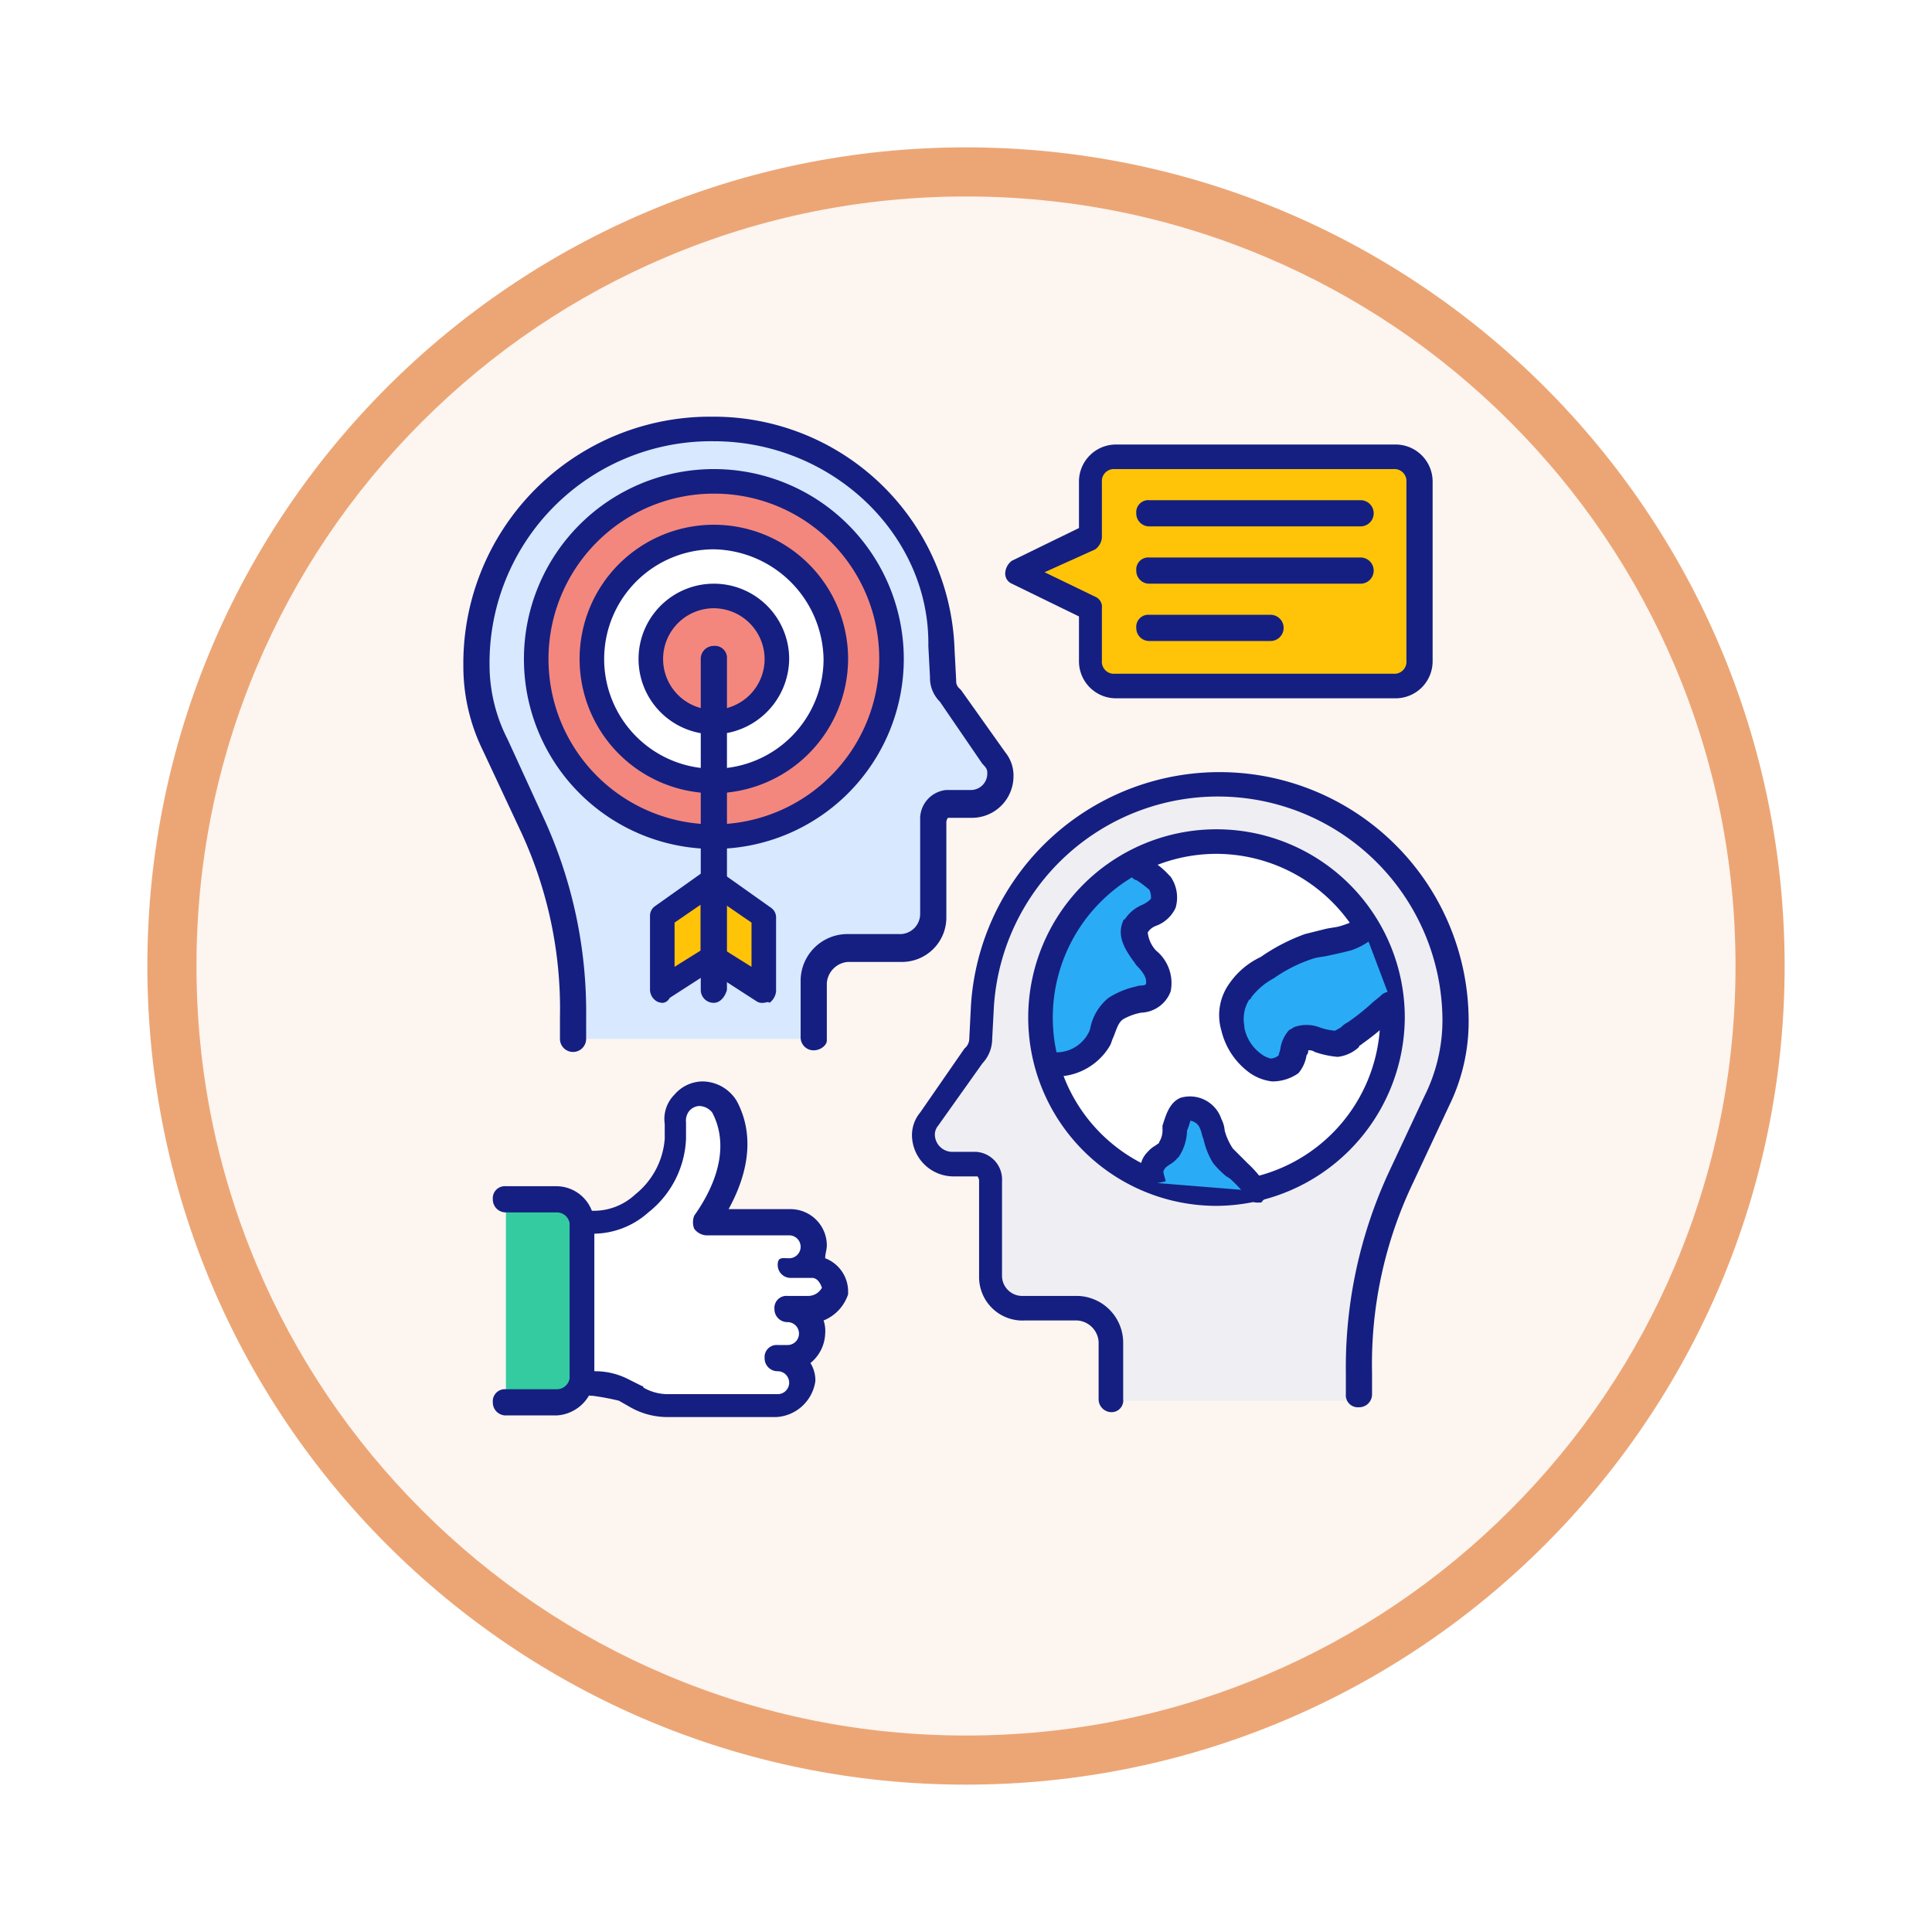 <svg xmlns="http://www.w3.org/2000/svg" xmlns:xlink="http://www.w3.org/1999/xlink" width="118" height="118" viewBox="0 0 118 118">
  <defs>
    <filter id="Trazado_982547" x="0" y="0" width="118" height="118" filterUnits="userSpaceOnUse">
      <feOffset dy="3" input="SourceAlpha"/>
      <feGaussianBlur stdDeviation="3" result="blur"/>
      <feFlood flood-opacity="0.161"/>
      <feComposite operator="in" in2="blur"/>
      <feComposite in="SourceGraphic"/>
    </filter>
  </defs>
  <g id="Grupo_1223956" data-name="Grupo 1223956" transform="translate(-268.5 -5763.097)">
    <g id="Grupo_1223786" data-name="Grupo 1223786" transform="translate(0 -3141.948)">
      <g id="Grupo_1223199" data-name="Grupo 1223199" transform="translate(277.5 8911.045)">
        <g id="Grupo_1211216" data-name="Grupo 1211216" transform="translate(0)">
          <g id="Grupo_1210737" data-name="Grupo 1210737">
            <g id="Grupo_1210537" data-name="Grupo 1210537">
              <g id="Grupo_1164202" data-name="Grupo 1164202">
                <g id="Grupo_1158168" data-name="Grupo 1158168">
                  <g id="Grupo_1152576" data-name="Grupo 1152576">
                    <g id="Grupo_1148633" data-name="Grupo 1148633">
                      <g id="Grupo_1148525" data-name="Grupo 1148525">
                        <g transform="matrix(1, 0, 0, 1, -9, -6)" filter="url(#Trazado_982547)">
                          <g id="Trazado_982547-2" data-name="Trazado 982547" transform="translate(9 6)" fill="#fcf5f0">
                            <path d="M 50 98.5 C 43.452 98.5 37.1 97.218 31.122 94.689 C 25.347 92.247 20.16 88.749 15.705 84.295 C 11.251 79.84 7.753 74.653 5.311 68.878 C 2.782 62.9 1.5 56.548 1.5 50 C 1.5 43.452 2.782 37.1 5.311 31.122 C 7.753 25.347 11.251 20.16 15.705 15.705 C 20.16 11.251 25.347 7.753 31.122 5.311 C 37.1 2.782 43.452 1.5 50 1.5 C 56.548 1.5 62.9 2.782 68.878 5.311 C 74.653 7.753 79.84 11.251 84.295 15.705 C 88.749 20.16 92.247 25.347 94.689 31.122 C 97.218 37.1 98.5 43.452 98.5 50 C 98.5 56.548 97.218 62.9 94.689 68.878 C 92.247 74.653 88.749 79.84 84.295 84.295 C 79.84 88.749 74.653 92.247 68.878 94.689 C 62.9 97.218 56.548 98.5 50 98.5 Z" stroke="none"/>
                            <path d="M 50 3 C 43.654 3 37.499 4.242 31.706 6.692 C 26.11 9.059 21.083 12.449 16.766 16.766 C 12.449 21.083 9.059 26.11 6.692 31.706 C 4.242 37.499 3 43.654 3 50 C 3 56.346 4.242 62.501 6.692 68.294 C 9.059 73.89 12.449 78.917 16.766 83.234 C 21.083 87.551 26.11 90.941 31.706 93.308 C 37.499 95.758 43.654 97 50 97 C 56.346 97 62.501 95.758 68.294 93.308 C 73.89 90.941 78.917 87.551 83.234 83.234 C 87.551 78.917 90.941 73.89 93.308 68.294 C 95.758 62.501 97 56.346 97 50 C 97 43.654 95.758 37.499 93.308 31.706 C 90.941 26.11 87.551 21.083 83.234 16.766 C 78.917 12.449 73.89 9.059 68.294 6.692 C 62.501 4.242 56.346 3 50 3 M 50 -7.62939453125e-06 C 77.614 -7.62939453125e-06 100 22.386 100 50 C 100 77.614 77.614 100 50 100 C 22.386 100 -7.62939453125e-06 77.614 -7.62939453125e-06 50 C -7.62939453125e-06 22.386 22.386 -7.62939453125e-06 50 -7.62939453125e-06 Z" stroke="none" fill="#eca675"/>
                          </g>
                        </g>
                      </g>
                    </g>
                  </g>
                </g>
              </g>
            </g>
          </g>
        </g>
      </g>
    </g>
    <g id="consulting_5817343" transform="translate(295.3 5786.947)">
      <g id="Grupo_1223942" data-name="Grupo 1223942">
        <g id="Grupo_1223908" data-name="Grupo 1223908">
          <g id="Grupo_1223907" data-name="Grupo 1223907">
            <path id="Trazado_1179217" data-name="Trazado 1179217" d="M22.9,39.6V36.1a2,2,0,0,1,2-2h3.2a1.866,1.866,0,0,0,2-1.9V26.4a.987.987,0,0,1,.9-1h1.5a1.859,1.859,0,0,0,1.8-1.8,1.433,1.433,0,0,0-.4-1l-2.7-3.8a1.284,1.284,0,0,1-.4-1l-.1-1.9A13.743,13.743,0,0,0,16.8,2.3,14.384,14.384,0,0,0,2.3,16.8a10.741,10.741,0,0,0,1.2,4.9l2.2,4.7A27.168,27.168,0,0,1,8.3,38.3v1.3" fill="#d7e8ff"/>
          </g>
        </g>
        <g id="Grupo_1223910" data-name="Grupo 1223910">
          <g id="Grupo_1223909" data-name="Grupo 1223909">
            <path id="Trazado_1179218" data-name="Trazado 1179218" d="M41.1,61.7V58.2a2,2,0,0,0-2-2H35.9a1.866,1.866,0,0,1-2-1.9V48.5a.987.987,0,0,0-.9-1H31.5a1.859,1.859,0,0,1-1.8-1.8,1.433,1.433,0,0,1,.4-1l2.7-3.8a1.284,1.284,0,0,0,.4-1l.1-1.9a14.514,14.514,0,0,1,29,.9,10.741,10.741,0,0,1-1.2,4.9l-2.2,4.7a27.168,27.168,0,0,0-2.6,11.9v1.3" fill="#efeef3"/>
          </g>
        </g>
        <g id="Grupo_1223912" data-name="Grupo 1223912">
          <g id="Grupo_1223911" data-name="Grupo 1223911">
            <path id="Trazado_1179219" data-name="Trazado 1179219" d="M22.9,40.3a.789.789,0,0,1-.8-.8V36a2.862,2.862,0,0,1,2.8-2.8h3.2A1.234,1.234,0,0,0,29.4,32V26.2A1.763,1.763,0,0,1,31,24.4h1.5a1,1,0,0,0,1-1c0-.2,0-.3-.3-.6L30.6,19a2.035,2.035,0,0,1-.6-1.5l-.1-1.9C30,8.8,24,3.1,16.8,3.1A13.532,13.532,0,0,0,3.1,16.8a9.969,9.969,0,0,0,1.1,4.5l2.2,4.8A28.352,28.352,0,0,1,9,38.3v1.3a.8.8,0,0,1-1.6,0V38.3A25.672,25.672,0,0,0,4.9,26.7L2.7,22a11.669,11.669,0,0,1-1.2-5.2A15.067,15.067,0,0,1,16.7,1.6,14.715,14.715,0,0,1,31.5,15.8l.1,1.9a.588.588,0,0,0,.2.5l.1.1,2.7,3.8a2.251,2.251,0,0,1,.5,1.5,2.54,2.54,0,0,1-2.5,2.5H31.1a.438.438,0,0,0-.1.3v5.8a2.712,2.712,0,0,1-2.8,2.7H25a1.4,1.4,0,0,0-1.3,1.3v3.5c0,.3-.4.6-.8.6Z" fill="#151f81"/>
          </g>
        </g>
        <g id="Grupo_1223914" data-name="Grupo 1223914">
          <g id="Grupo_1223913" data-name="Grupo 1223913">
            <path id="Trazado_1179220" data-name="Trazado 1179220" d="M41.1,62.4a.789.789,0,0,1-.8-.8V58.1A1.4,1.4,0,0,0,39,56.8H35.8A2.653,2.653,0,0,1,33,54.1V48.3a.438.438,0,0,0-.1-.3H31.4a2.54,2.54,0,0,1-2.5-2.5,2.168,2.168,0,0,1,.5-1.4l2.7-3.9.1-.1a.764.764,0,0,0,.2-.5l.1-2a15.214,15.214,0,0,1,30.4.9,11.669,11.669,0,0,1-1.2,5.2l-2.2,4.7A25.672,25.672,0,0,0,57,60v1.3a.789.789,0,0,1-.8.8.736.736,0,0,1-.8-.8V60A28.352,28.352,0,0,1,58,47.8l2.2-4.7a10.388,10.388,0,0,0,1.1-4.6,13.712,13.712,0,0,0-27.4-.8l-.1,1.9a2.2,2.2,0,0,1-.6,1.5l-2.7,3.8a.845.845,0,0,0-.2.6,1.071,1.071,0,0,0,1,1h1.5a1.694,1.694,0,0,1,1.6,1.8v5.8a1.234,1.234,0,0,0,1.3,1.2H39a2.862,2.862,0,0,1,2.8,2.8v3.5a.713.713,0,0,1-.7.8Z" fill="#151f81"/>
          </g>
        </g>
        <g id="Grupo_1223927" data-name="Grupo 1223927">
          <g id="Grupo_1223926" data-name="Grupo 1223926">
            <g id="Grupo_1223925" data-name="Grupo 1223925">
              <g id="Grupo_1223915" data-name="Grupo 1223915">
                <circle id="Elipse_14730" data-name="Elipse 14730" cx="10.8" cy="10.8" r="10.8" transform="translate(36.7 27.5)" fill="#fff"/>
              </g>
              <g id="Grupo_1223919" data-name="Grupo 1223919">
                <g id="Grupo_1223916" data-name="Grupo 1223916">
                  <path id="Trazado_1179221" data-name="Trazado 1179221" d="M44.3,31.2c-.3.7-1.3.8-1.7,1.4-.3.6.1,1.3.6,1.9.5.5,1,1.2.8,1.8a1.126,1.126,0,0,1-1.2.8,5.782,5.782,0,0,0-1.4.5,3.907,3.907,0,0,0-1,1.9,3.389,3.389,0,0,1-3.3,1.7,9.246,9.246,0,0,1-.4-2.9,10.855,10.855,0,0,1,5.6-9.5,1.538,1.538,0,0,1,.6.4,4.363,4.363,0,0,1,1,.8,1.148,1.148,0,0,1,.4,1.2Z" fill="#2aabf5"/>
                </g>
                <g id="Grupo_1223917" data-name="Grupo 1223917">
                  <path id="Trazado_1179222" data-name="Trazado 1179222" d="M58.2,37.4c-.8.6-1.4,1.3-2.2,1.9-.4.3-.6.6-1.2.6a2.663,2.663,0,0,1-1.2-.3,2.438,2.438,0,0,0-1.2,0c-.4.4-.3,1.2-.6,1.5a1.284,1.284,0,0,1-1,.4,1.6,1.6,0,0,1-1-.5,3.364,3.364,0,0,1-1.3-2,2.362,2.362,0,0,1,.4-2.3,4.744,4.744,0,0,1,1.7-1.4A12.638,12.638,0,0,1,53.2,34c.8-.3,1.7-.3,2.3-.5a2.425,2.425,0,0,0,1-.6,7.85,7.85,0,0,1,1.7,4.5Z" fill="#34cba0"/>
                </g>
                <g id="Grupo_1223918" data-name="Grupo 1223918">
                  <path id="Trazado_1179223" data-name="Trazado 1179223" d="M50,48.8a10.145,10.145,0,0,1-2.5.2,14.321,14.321,0,0,1-3.7-.6c-.1-.5-.3-1,0-1.4a4.173,4.173,0,0,1,.8-.6,2.2,2.2,0,0,0,.4-1.3,1.957,1.957,0,0,1,.6-1.2c.6-.3,1.3.3,1.5.9a7.714,7.714,0,0,0,.8,1.9,9.428,9.428,0,0,0,1,1A1.981,1.981,0,0,1,50,48.8Z" fill="#34cba0"/>
                </g>
              </g>
              <g id="Grupo_1223920" data-name="Grupo 1223920">
                <path id="Trazado_1179224" data-name="Trazado 1179224" d="M47.5,49.8A11.5,11.5,0,1,1,59,38.3,11.566,11.566,0,0,1,47.5,49.8Zm0-21.5a10,10,0,1,0,10,10A10.029,10.029,0,0,0,47.5,28.3Z" fill="#151f81"/>
              </g>
              <g id="Grupo_1223924" data-name="Grupo 1223924">
                <g id="Grupo_1223921" data-name="Grupo 1223921">
                  <path id="Trazado_1179225" data-name="Trazado 1179225" d="M37.7,41.9h-.4a.752.752,0,0,1,.1-1.5,2.215,2.215,0,0,0,2.3-1.2,1.007,1.007,0,0,0,.1-.3,3.177,3.177,0,0,1,1.1-1.8,5.094,5.094,0,0,1,1.7-.7c.2-.1.6,0,.6-.2v-.1c0-.1,0-.4-.6-1-.4-.6-1.3-1.6-.8-2.7a.1.1,0,0,1,.1-.1,2.326,2.326,0,0,1,1.1-.9c.2-.1.5-.3.5-.4a1.087,1.087,0,0,0-.1-.5,5.547,5.547,0,0,0-.8-.6c-.1,0-.2-.1-.3-.2-.1,0-.1-.1-.2-.1a.738.738,0,0,1,.7-1.3c.2.1.3.2.4.2s.1.1.2.1a.1.1,0,0,1,.1.1,4.811,4.811,0,0,1,1.1.9l.1.1a2.235,2.235,0,0,1,.3,1.9,2.129,2.129,0,0,1-1.2,1.1,1,1,0,0,0-.5.4,1.929,1.929,0,0,0,.5,1.1,2.561,2.561,0,0,1,.9,2.5A1.993,1.993,0,0,1,42.9,38a3.582,3.582,0,0,0-1.1.4c-.3.2-.4.6-.6,1.1-.1.2-.1.3-.2.5a3.825,3.825,0,0,1-3.3,1.9Z" fill="#151f81"/>
                </g>
                <g id="Grupo_1223922" data-name="Grupo 1223922">
                  <path id="Trazado_1179226" data-name="Trazado 1179226" d="M58.2,37.4c-.8.6-1.4,1.3-2.2,1.8-.4.3-.6.6-1.2.6a2.663,2.663,0,0,1-1.2-.3,2.438,2.438,0,0,0-1.2,0c-.4.4-.3,1.2-.6,1.5a1.284,1.284,0,0,1-1,.4,1.6,1.6,0,0,1-1-.5,3.364,3.364,0,0,1-1.3-2,2.362,2.362,0,0,1,.4-2.3,4.744,4.744,0,0,1,1.7-1.4,12.638,12.638,0,0,1,2.6-1.3c.8-.3,1.7-.3,2.3-.5a2.344,2.344,0,0,0,1-.5" fill="#2aabf5"/>
                  <path id="Trazado_1179227" data-name="Trazado 1179227" d="M50.9,42.2a2.981,2.981,0,0,1-1.6-.7,4.452,4.452,0,0,1-1.5-2.4,3.307,3.307,0,0,1,.5-2.9,4.807,4.807,0,0,1,1.9-1.6,11.679,11.679,0,0,1,2.7-1.4l1.2-.3c.4-.1.7-.1,1-.2a6.891,6.891,0,0,0,.8-.3A.778.778,0,0,1,57,33.5a4.15,4.15,0,0,1-1.3.7c-.4.1-.8.2-1.3.3-.4.1-.7.1-1,.2A8.906,8.906,0,0,0,51,35.9a4.213,4.213,0,0,0-1.4,1.2.1.1,0,0,1-.1.1,2.223,2.223,0,0,0-.3,1.6v.1a2.565,2.565,0,0,0,1,1.6,1.546,1.546,0,0,0,.6.3.764.764,0,0,0,.5-.2c0-.1.1-.3.1-.4a2.22,2.22,0,0,1,.5-1.1c.1-.1.2-.1.3-.2a2.208,2.208,0,0,1,1.6,0,3.711,3.711,0,0,0,.9.2c.1,0,.2-.1.4-.2a1.38,1.38,0,0,1,.4-.3,13.444,13.444,0,0,0,1.4-1.1c.2-.2.5-.4.7-.6a.781.781,0,0,1,1,1.2c-.2.2-.5.4-.7.6a15.757,15.757,0,0,1-1.5,1.2c-.1.1-.2.1-.2.2a2.261,2.261,0,0,1-1.3.6,5.768,5.768,0,0,1-1.4-.3.6.6,0,0,0-.4-.1.367.367,0,0,1-.1.3,2.22,2.22,0,0,1-.5,1.1,2.767,2.767,0,0,1-1.6.5Z" fill="#151f81"/>
                </g>
                <g id="Grupo_1223923" data-name="Grupo 1223923">
                  <path id="Trazado_1179228" data-name="Trazado 1179228" d="M43.8,48.4c-.1-.5-.3-1,.1-1.4a4.173,4.173,0,0,1,.8-.6,2.2,2.2,0,0,0,.4-1.3,1.957,1.957,0,0,1,.6-1.2c.6-.3,1.3.3,1.5.9a7.714,7.714,0,0,0,.8,1.9,9.428,9.428,0,0,0,1,1,5.3,5.3,0,0,1,1,1.2" fill="#2aabf5"/>
                  <path id="Trazado_1179229" data-name="Trazado 1179229" d="M50,49.6a.713.713,0,0,1-.6-.3,8.12,8.12,0,0,0-.9-1,1.38,1.38,0,0,0-.4-.3,6.034,6.034,0,0,1-.8-.8,4.714,4.714,0,0,1-.6-1.5c-.1-.2-.1-.4-.2-.6a.738.738,0,0,0-.6-.5,3.932,3.932,0,0,1-.2.6,3.022,3.022,0,0,1-.5,1.6l-.1.1a1.756,1.756,0,0,1-.5.4c-.1.1-.2.1-.3.3-.1.1,0,.3.1.7l-1.4.3.7-.2-.7.2c-.1-.6-.4-1.4.3-2.1a1.756,1.756,0,0,1,.5-.4c.1-.1.2-.1.2-.2a1.345,1.345,0,0,0,.2-.8v-.2c.2-.6.4-1.4,1.1-1.7a2.026,2.026,0,0,1,2.5,1.3,1.854,1.854,0,0,1,.2.7,3.7,3.7,0,0,0,.5,1.1l.5.5.4.4a6.885,6.885,0,0,1,1.1,1.3.775.775,0,0,1-.2,1c0,.1-.1.1-.3.1Z" fill="#151f81"/>
                </g>
              </g>
            </g>
          </g>
        </g>
        <g id="Grupo_1223941" data-name="Grupo 1223941">
          <g id="Grupo_1223940" data-name="Grupo 1223940">
            <g id="Grupo_1223928" data-name="Grupo 1223928">
              <path id="Trazado_1179230" data-name="Trazado 1179230" d="M19.8,32.1v4.5l-3-2V30Z" fill="#ffc408"/>
            </g>
            <g id="Grupo_1223929" data-name="Grupo 1223929">
              <path id="Trazado_1179231" data-name="Trazado 1179231" d="M16.8,34.6V30l-3.1,2.1v4.5Z" fill="#ffc408"/>
            </g>
            <g id="Grupo_1223933" data-name="Grupo 1223933">
              <g id="Grupo_1223930" data-name="Grupo 1223930">
                <path id="Trazado_1179232" data-name="Trazado 1179232" d="M5.9,16.4A10.9,10.9,0,1,1,16.8,27.3,10.926,10.926,0,0,1,5.9,16.4Z" fill="#f3877e"/>
              </g>
              <g id="Grupo_1223931" data-name="Grupo 1223931">
                <path id="Trazado_1179233" data-name="Trazado 1179233" d="M9.3,16.4a7.4,7.4,0,1,1,7.4,7.4,7.514,7.514,0,0,1-7.4-7.4Z" fill="#fff"/>
              </g>
              <g id="Grupo_1223932" data-name="Grupo 1223932">
                <circle id="Elipse_14731" data-name="Elipse 14731" cx="3.8" cy="3.8" r="3.8" transform="translate(13 12.6)" fill="#f3877e"/>
              </g>
            </g>
            <g id="Grupo_1223934" data-name="Grupo 1223934">
              <path id="Trazado_1179234" data-name="Trazado 1179234" d="M16.8,28A11.6,11.6,0,1,1,28.4,16.4,11.608,11.608,0,0,1,16.8,28Zm0-21.7A10.1,10.1,0,1,0,26.9,16.4,10.072,10.072,0,0,0,16.8,6.3Z" fill="#151f81"/>
            </g>
            <g id="Grupo_1223935" data-name="Grupo 1223935">
              <path id="Trazado_1179235" data-name="Trazado 1179235" d="M16.8,24.6A8.2,8.2,0,1,1,25,16.4a8.237,8.237,0,0,1-8.2,8.2Zm0-14.9a6.7,6.7,0,1,0,6.7,6.7,6.832,6.832,0,0,0-6.7-6.7Z" fill="#151f81"/>
            </g>
            <g id="Grupo_1223936" data-name="Grupo 1223936">
              <path id="Trazado_1179236" data-name="Trazado 1179236" d="M16.8,21a4.6,4.6,0,1,1,4.6-4.6A4.653,4.653,0,0,1,16.8,21Zm0-7.7a3.1,3.1,0,1,0,3.1,3.1,3.116,3.116,0,0,0-3.1-3.1Z" fill="#151f81"/>
            </g>
            <g id="Grupo_1223937" data-name="Grupo 1223937">
              <path id="Trazado_1179237" data-name="Trazado 1179237" d="M16.8,37.4a.789.789,0,0,1-.8-.8V16.4a.789.789,0,0,1,.8-.8.736.736,0,0,1,.8.8V36.6C17.5,37,17.2,37.4,16.8,37.4Z" fill="#151f81"/>
            </g>
            <g id="Grupo_1223938" data-name="Grupo 1223938">
              <path id="Trazado_1179238" data-name="Trazado 1179238" d="M19.8,37.4a.6.6,0,0,1-.4-.1l-3.1-2a1.329,1.329,0,0,1-.3-.7V30a1.012,1.012,0,0,1,.4-.7.8.8,0,0,1,.8.1l3.1,2.2a.713.713,0,0,1,.3.6v4.5a1.012,1.012,0,0,1-.4.7C20.1,37.3,20,37.4,19.8,37.4Zm-2.3-3.2,1.6,1V32.5l-1.6-1.1Z" fill="#151f81"/>
            </g>
            <g id="Grupo_1223939" data-name="Grupo 1223939">
              <path id="Trazado_1179239" data-name="Trazado 1179239" d="M13.7,37.4a.756.756,0,0,1-.4-.1.842.842,0,0,1-.4-.7V32.1a.713.713,0,0,1,.3-.6l3.1-2.2a.755.755,0,0,1,.8-.1.842.842,0,0,1,.4.7v4.6a.6.6,0,0,1-.3.6l-3.1,2a.536.536,0,0,1-.4.3Zm.7-4.9v2.7l1.6-1V31.4Z" fill="#151f81"/>
            </g>
          </g>
        </g>
      </g>
      <g id="Grupo_1223949" data-name="Grupo 1223949">
        <g id="Grupo_1223948" data-name="Grupo 1223948">
          <g id="Grupo_1223943" data-name="Grupo 1223943">
            <path id="Trazado_1179240" data-name="Trazado 1179240" d="M59.9,5.6V16.5A1.417,1.417,0,0,1,58.4,18h-17a1.417,1.417,0,0,1-1.5-1.5V13.3l-4.5-2.2L39.8,9V5.6a1.417,1.417,0,0,1,1.5-1.5h17A1.446,1.446,0,0,1,59.9,5.6Z" fill="#ffc408"/>
          </g>
          <g id="Grupo_1223944" data-name="Grupo 1223944">
            <path id="Trazado_1179241" data-name="Trazado 1179241" d="M58.4,18.8h-17a2.263,2.263,0,0,1-2.3-2.3V13.8l-4.1-2a.67.67,0,0,1-.4-.7,1.012,1.012,0,0,1,.4-.7l4.1-2V5.6a2.263,2.263,0,0,1,2.3-2.3h17a2.263,2.263,0,0,1,2.3,2.3V16.5A2.263,2.263,0,0,1,58.4,18.8ZM37,11.1l3.1,1.5a.67.67,0,0,1,.4.7v3.2a.736.736,0,0,0,.8.8h17a.736.736,0,0,0,.8-.8V5.6a.736.736,0,0,0-.8-.8h-17a.736.736,0,0,0-.8.8V9a1.012,1.012,0,0,1-.4.7Z" fill="#151f81"/>
          </g>
          <g id="Grupo_1223945" data-name="Grupo 1223945">
            <path id="Trazado_1179242" data-name="Trazado 1179242" d="M50.8,15.3H43.4a.789.789,0,0,1-.8-.8.736.736,0,0,1,.8-.8h7.4a.8.8,0,0,1,0,1.6Z" fill="#151f81"/>
          </g>
          <g id="Grupo_1223946" data-name="Grupo 1223946">
            <path id="Trazado_1179243" data-name="Trazado 1179243" d="M56.3,11.8H43.4a.789.789,0,0,1-.8-.8.736.736,0,0,1,.8-.8H56.3a.8.8,0,0,1,0,1.6Z" fill="#151f81"/>
          </g>
          <g id="Grupo_1223947" data-name="Grupo 1223947">
            <path id="Trazado_1179244" data-name="Trazado 1179244" d="M56.3,8.3H43.4a.789.789,0,0,1-.8-.8.736.736,0,0,1,.8-.8H56.3a.8.8,0,0,1,0,1.6Z" fill="#151f81"/>
          </g>
        </g>
      </g>
      <g id="Grupo_1223955" data-name="Grupo 1223955">
        <g id="Grupo_1223954" data-name="Grupo 1223954">
          <g id="Grupo_1223950" data-name="Grupo 1223950">
            <path id="Trazado_1179245" data-name="Trazado 1179245" d="M7.2,49.5H4.1V61.8H7.2a1.473,1.473,0,0,0,1.5-1.5V51.1A1.631,1.631,0,0,0,7.2,49.5Z" fill="#34cba0"/>
          </g>
          <g id="Grupo_1223951" data-name="Grupo 1223951">
            <path id="Trazado_1179246" data-name="Trazado 1179246" d="M22.5,56.3H21.2a1.4,1.4,0,0,1,0,2.8h-.6a1.4,1.4,0,0,1,0,2.8H14a3.2,3.2,0,0,1-1.9-.5l-.8-.4a10,10,0,0,0-2.6-.5V50.9h.6a4.471,4.471,0,0,0,3.1-1.2,5.221,5.221,0,0,0,2-4v-.9A1.562,1.562,0,0,1,15.9,43a1.6,1.6,0,0,1,1.4.8c.6,1.2,1.3,3.5-1.2,7h5.1a1.4,1.4,0,0,1,0,2.8h1.3A1.367,1.367,0,0,1,23.9,55a1.347,1.347,0,0,1-1.4,1.3Z" fill="#fff"/>
          </g>
          <g id="Grupo_1223952" data-name="Grupo 1223952">
            <path id="Trazado_1179247" data-name="Trazado 1179247" d="M20.6,62.7H14a4.615,4.615,0,0,1-2.3-.6l-.7-.4a15.693,15.693,0,0,0-1.6-.3c-.3,0-.6-.1-.8-.1a.76.76,0,0,1-.6-.8V50.9a.789.789,0,0,1,.8-.8h.6a3.7,3.7,0,0,0,2.6-1,4.81,4.81,0,0,0,1.8-3.4v-.9a2.107,2.107,0,0,1,.6-1.8,2.289,2.289,0,0,1,1.7-.8,2.467,2.467,0,0,1,2.1,1.2c.7,1.3,1.2,3.5-.5,6.6h3.8a2.22,2.22,0,0,1,2.2,2.2c0,.3-.1.5-.1.8A2.175,2.175,0,0,1,25,55v.2a2.6,2.6,0,0,1-1.5,1.6,1.949,1.949,0,0,1,.1.8,2.43,2.43,0,0,1-.9,1.8,2.016,2.016,0,0,1,.3,1.1,2.557,2.557,0,0,1-2.4,2.2ZM9.5,59.9h.1a4.442,4.442,0,0,1,2,.5l.8.4a.1.1,0,0,1,.1.1,2.982,2.982,0,0,0,1.5.4h6.7a.7.7,0,1,0,0-1.4.789.789,0,0,1-.8-.8.736.736,0,0,1,.8-.8h.6a.7.7,0,1,0,0-1.4.789.789,0,0,1-.8-.8.736.736,0,0,1,.8-.8h1.3a.953.953,0,0,0,.8-.5c-.1-.3-.3-.6-.6-.6H21.5a.789.789,0,0,1-.8-.8c0-.5.3-.4.7-.4a.7.7,0,0,0,0-1.4H16.3a1.012,1.012,0,0,1-.7-.4,1.1,1.1,0,0,1,0-.8c1.7-2.4,2-4.6,1.1-6.3a1.039,1.039,0,0,0-.8-.4.864.864,0,0,0-.6.3.956.956,0,0,0-.2.7v1a6.039,6.039,0,0,1-2.3,4.5,5.078,5.078,0,0,1-3.5,1.3v8.4Z" fill="#151f81"/>
          </g>
          <g id="Grupo_1223953" data-name="Grupo 1223953">
            <path id="Trazado_1179248" data-name="Trazado 1179248" d="M7.2,62.6H4.1a.789.789,0,0,1-.8-.8.736.736,0,0,1,.8-.8H7.2a.789.789,0,0,0,.8-.8V51a.789.789,0,0,0-.8-.8H4.1a.789.789,0,0,1-.8-.8.736.736,0,0,1,.8-.8H7.2a2.326,2.326,0,0,1,2.3,2.3v9.2a2.441,2.441,0,0,1-2.3,2.5Z" fill="#151f81"/>
          </g>
        </g>
      </g>
    </g>
  </g>
</svg>
